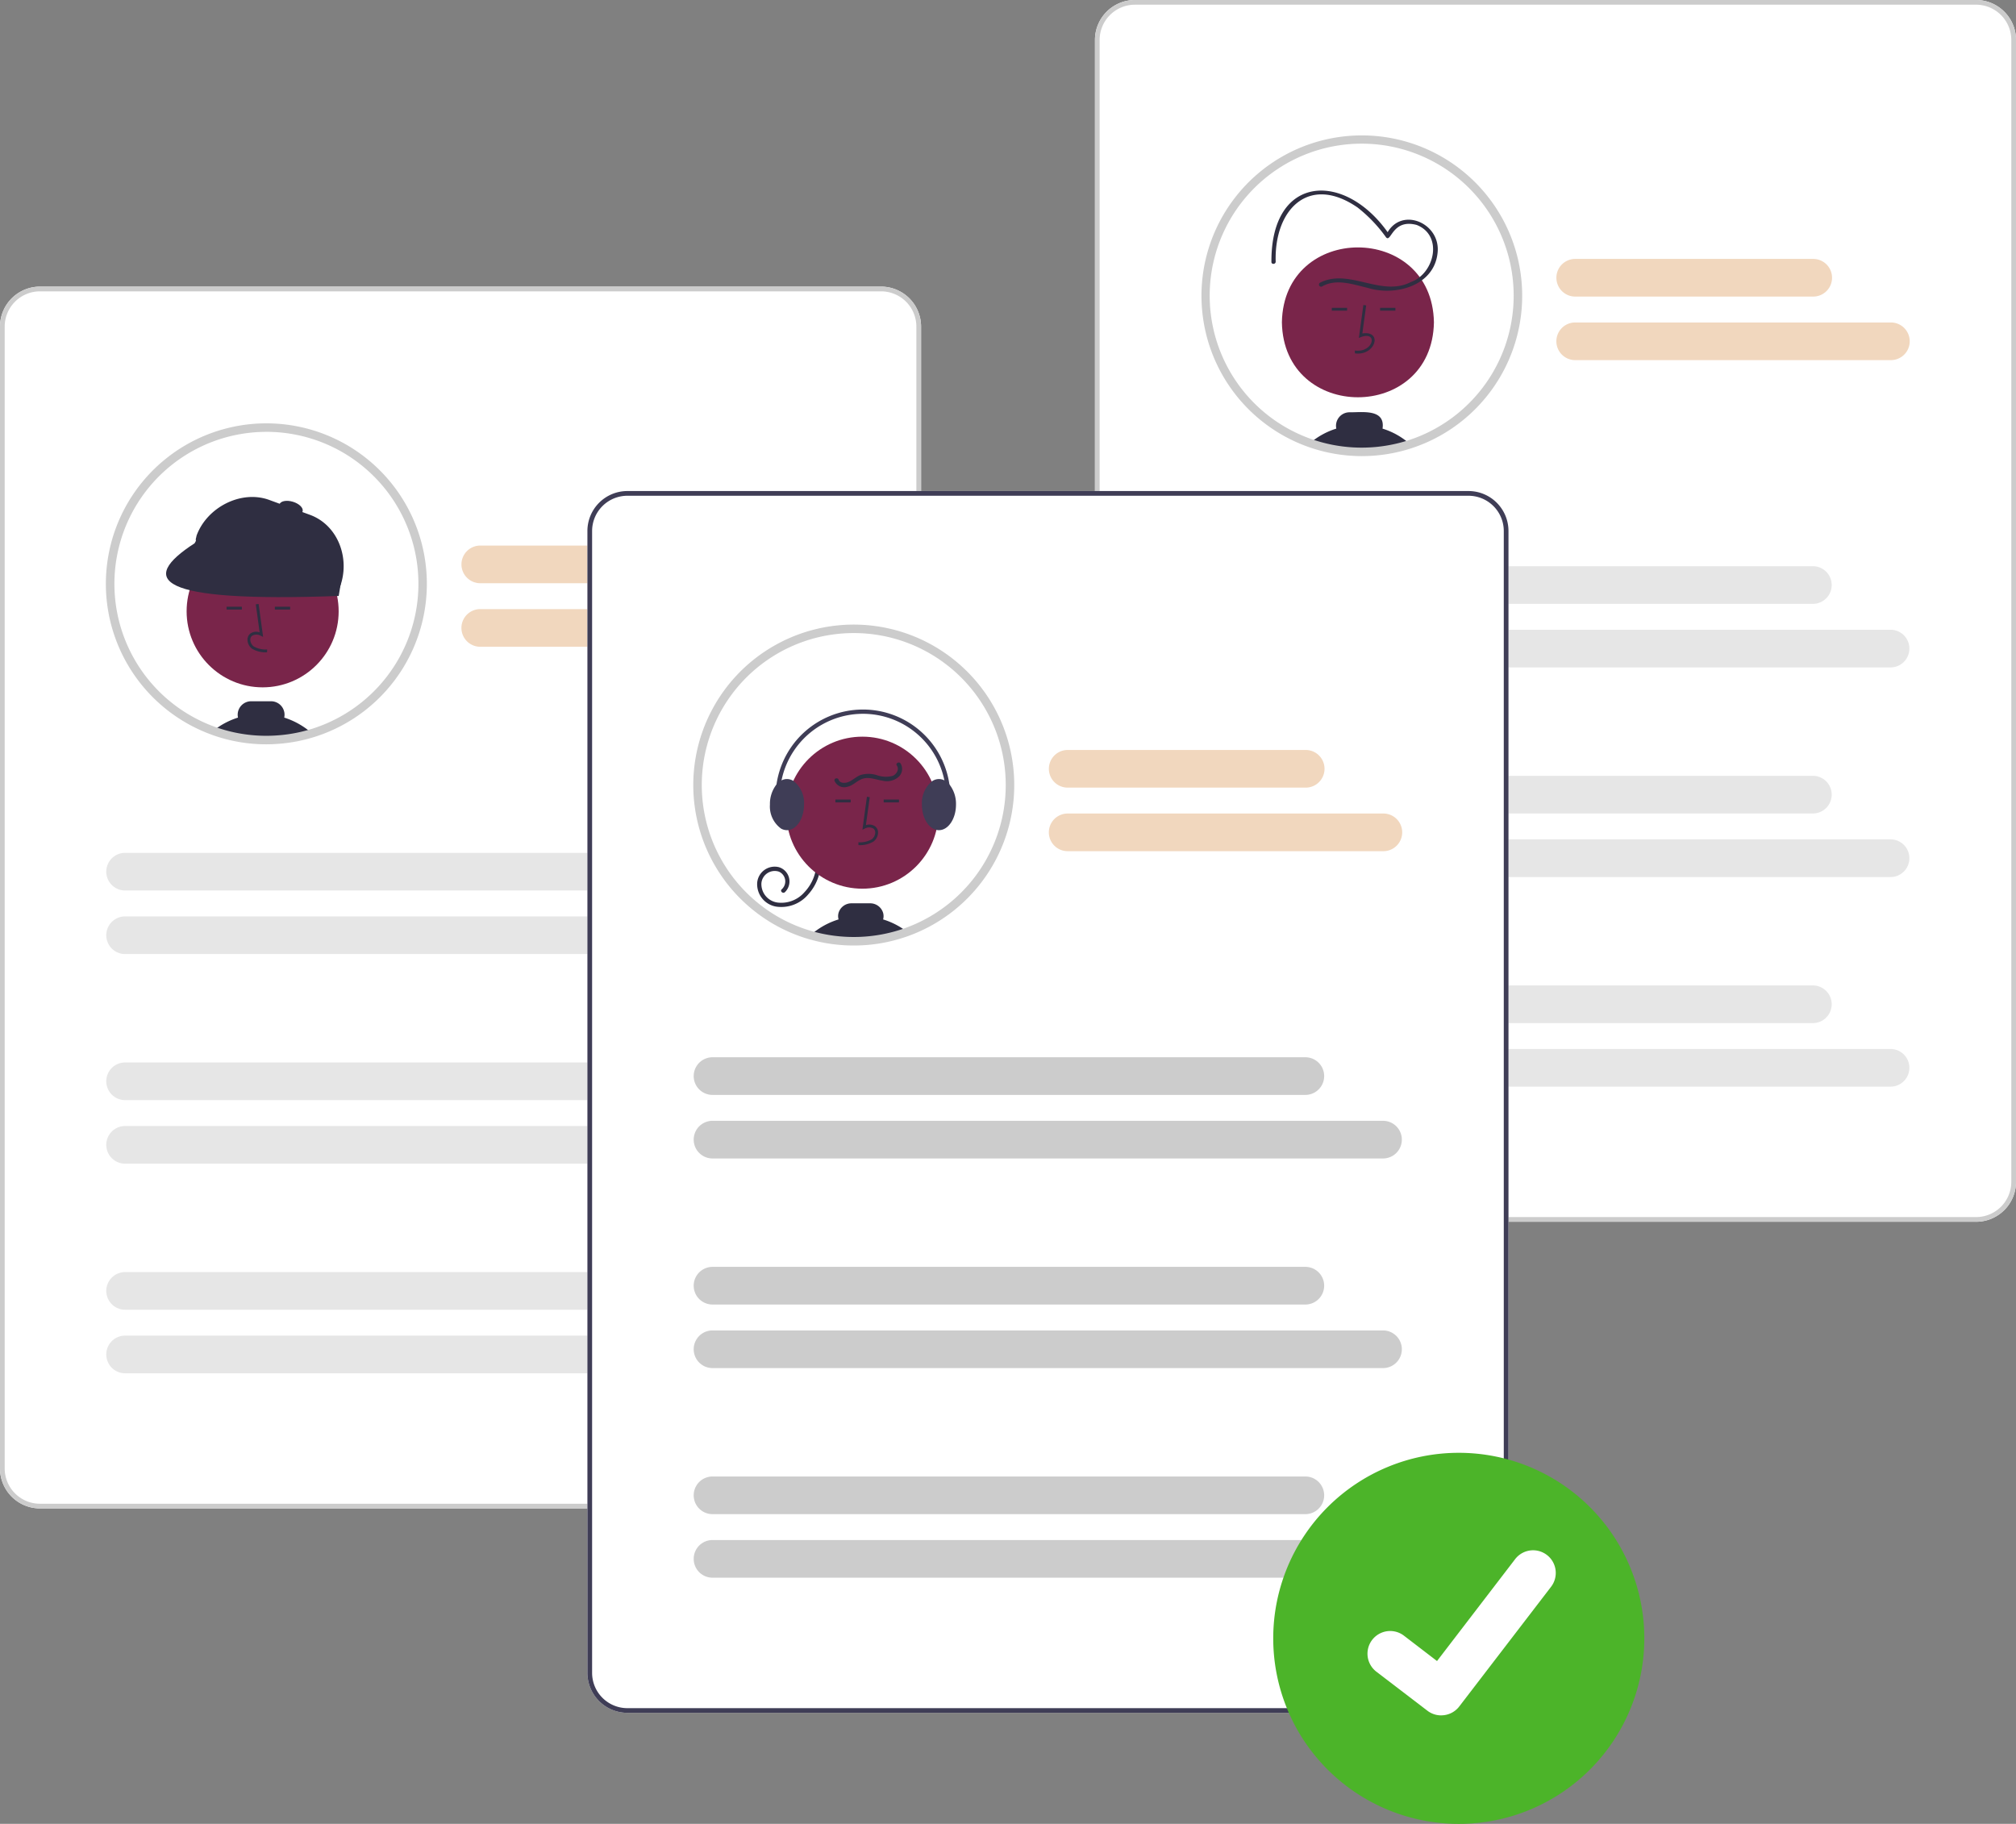 <svg id="undraw_hiring_re_yk5n" xmlns="http://www.w3.org/2000/svg" width="365.084" height="330.301" viewBox="0 0 365.084 330.301">
  <rect x="0" y="0" width="365.084" height="330.301" fill="#808080" stroke="none"/>
  <path id="Path_3045" data-name="Path 3045" d="M410.584,454.776H258.253a7.242,7.242,0,0,1-7.234-7.234v-206.8a7.242,7.242,0,0,1,7.234-7.234H410.584a7.242,7.242,0,0,1,7.234,7.234v206.8a7.242,7.242,0,0,1-7.234,7.234Z" transform="translate(-251.019 -181.601)" fill="#fff"/>
  <path id="Path_3046" data-name="Path 3046" d="M345.729,310.6A28.3,28.3,0,0,1,326.2,337.513c-.17.054-.339.108-.512.159-.736.226-1.481.419-2.24.584a27.82,27.82,0,0,1-4.169.579q-.914.062-1.839.062a28.244,28.244,0,0,1-9.355-1.584l-.26-.093A28.3,28.3,0,1,1,345.729,310.6Z" transform="translate(-269.197 -204.873)" fill="#fff"/>
  <ellipse id="Ellipse_266" data-name="Ellipse 266" cx="13.766" cy="13.766" rx="13.766" ry="13.766" transform="translate(33.796 96.946)" fill="#79254a"/>
  <path id="Path_3047" data-name="Path 3047" d="M340.245,352.118l.014-.514a4.255,4.255,0,0,1-2.435-.55,1.581,1.581,0,0,1-.613-1.165.9.9,0,0,1,.3-.744,1.558,1.558,0,0,1,1.592-.014l.426.2-.816-5.965-.51.07.694,5.074a1.816,1.816,0,0,0-1.718.247,1.407,1.407,0,0,0-.479,1.155,2.092,2.092,0,0,0,.823,1.562A4.737,4.737,0,0,0,340.245,352.118Z" transform="translate(-291.88 -233.99)" fill="#2f2e41"/>
  <rect id="Rectangle_891" data-name="Rectangle 891" width="2.771" height="0.514" transform="translate(41.029 109.878)" fill="#2f2e41"/>
  <rect id="Rectangle_892" data-name="Rectangle 892" width="2.771" height="0.514" transform="translate(49.774 109.878)" fill="#2f2e41"/>
  <path id="Path_3048" data-name="Path 3048" d="M337.709,380.017a2.522,2.522,0,0,0,.057-.514,2.447,2.447,0,0,0-2.444-2.443h-3.6a2.446,2.446,0,0,0-2.443,2.443,2.376,2.376,0,0,0,.056.517,13.823,13.823,0,0,0-3.809,1.885c-.226.157-.45.327-.664.5l.26.093a28.241,28.241,0,0,0,9.355,1.584q.926,0,1.839-.062a27.821,27.821,0,0,0,4.169-.579c.759-.165,1.5-.358,2.24-.584A13.94,13.94,0,0,0,337.709,380.017Z" transform="translate(-286.237 -250.062)" fill="#2f2e41"/>
  <path id="Path_3049" data-name="Path 3049" d="M347.689,389.521a1.892,1.892,0,0,0-.931.327,27.813,27.813,0,0,0,4.169-.579Z" transform="translate(-296.68 -255.885)" fill="#2f2e41"/>
  <path id="Path_3050" data-name="Path 3050" d="M343.394,323.773l-23.914-8.748a1.029,1.029,0,0,1-.613-1.32l.081-.382c1.868-5.105,8.058-8.318,13.163-6.45l7.359,2.692c5.105,1.868,7.324,7.913,5.456,13.018l-.213.578A1.029,1.029,0,0,1,343.394,323.773Z" transform="translate(-283.348 -216.332)" fill="#2f2e41"/>
  <path id="Path_3051" data-name="Path 3051" d="M339.779,328.284c-33.331,1.23-36.243-2.958-26.088-9.544l2.155-3.964,24.692,9Z" transform="translate(-278.445 -220.357)" fill="#2f2e41"/>
  <ellipse id="Ellipse_267" data-name="Ellipse 267" cx="1.157" cy="2.186" rx="1.157" ry="2.186" transform="translate(50.278 92.454) rotate(-73.27)" fill="#2f2e41"/>
  <path id="Path_3052" data-name="Path 3052" d="M316.739,338.973a28.993,28.993,0,0,1-9.61-1.628l-.268-.1a29.064,29.064,0,1,1,18.877.3c-.183.058-.355.113-.53.165-.731.225-1.506.427-2.3.6a28.641,28.641,0,0,1-4.285.595C318.006,338.952,317.37,338.973,316.739,338.973Zm0-56.585a27.525,27.525,0,0,0-9.352,53.411l.255.091a27.448,27.448,0,0,0,9.1,1.54c.6,0,1.2-.02,1.787-.06a27.134,27.134,0,0,0,4.058-.563c.749-.162,1.481-.353,2.176-.567.172-.051.336-.1.5-.155a27.525,27.525,0,0,0-8.521-53.7Z" transform="translate(-268.5 -204.178)" fill="#ccc"/>
  <path id="Path_3053" data-name="Path 3053" d="M269.607,502.682" transform="translate(-259.884 -309.975)" fill="#f2f2f2"/>
  <path id="Path_3054" data-name="Path 3054" d="M410.584,454.776H258.253a7.242,7.242,0,0,1-7.234-7.234v-206.8a7.242,7.242,0,0,1,7.234-7.234H410.584a7.242,7.242,0,0,1,7.234,7.234v206.8a7.242,7.242,0,0,1-7.234,7.234ZM258.253,234.364a6.39,6.39,0,0,0-6.383,6.383v206.8a6.39,6.39,0,0,0,6.383,6.383H410.584a6.39,6.39,0,0,0,6.383-6.383v-206.8a6.39,6.39,0,0,0-6.383-6.383Z" transform="translate(-251.019 -181.601)" fill="#ccc"/>
  <path id="Path_3055" data-name="Path 3055" d="M457.284,329.975h-43.1a3.41,3.41,0,0,1,0-6.82h43.1a3.41,3.41,0,0,1,0,6.82Z" transform="translate(-327.208 -224.353)" fill="#f1d7be"/>
  <path id="Path_3056" data-name="Path 3056" d="M471.35,351.977H414.179a3.41,3.41,0,1,1,0-6.82H471.35a3.41,3.41,0,1,1,0,6.82Z" transform="translate(-327.208 -234.847)" fill="#f1d7be"/>
  <path id="Path_3057" data-name="Path 3057" d="M398.58,436.367H291.224a3.41,3.41,0,0,1,0-6.82H398.58a3.41,3.41,0,0,1,0,6.82Z" transform="translate(-268.567 -275.095)" fill="#e6e6e6"/>
  <path id="Path_3058" data-name="Path 3058" d="M412.646,458.369H291.224a3.41,3.41,0,1,1,0-6.82H412.646a3.41,3.41,0,1,1,0,6.82Z" transform="translate(-268.567 -285.588)" fill="#e6e6e6"/>
  <path id="Path_3059" data-name="Path 3059" d="M398.58,508.94H291.224a3.41,3.41,0,1,1,0-6.82H398.58a3.41,3.41,0,0,1,0,6.82Z" transform="translate(-268.567 -309.707)" fill="#e6e6e6"/>
  <path id="Path_3060" data-name="Path 3060" d="M412.646,530.942H291.224a3.41,3.41,0,1,1,0-6.82H412.646a3.41,3.41,0,1,1,0,6.82Z" transform="translate(-268.567 -320.2)" fill="#e6e6e6"/>
  <path id="Path_3061" data-name="Path 3061" d="M398.58,581.513H291.224a3.41,3.41,0,1,1,0-6.82H398.58a3.41,3.41,0,0,1,0,6.82Z" transform="translate(-268.567 -344.319)" fill="#e6e6e6"/>
  <path id="Path_3062" data-name="Path 3062" d="M412.646,603.515H291.224a3.41,3.41,0,1,1,0-6.82H412.646a3.41,3.41,0,1,1,0,6.82Z" transform="translate(-268.567 -354.812)" fill="#e6e6e6"/>
  <path id="Path_3063" data-name="Path 3063" d="M789.663,355.531H637.331A7.242,7.242,0,0,1,630.1,348.3V141.5a7.242,7.242,0,0,1,7.234-7.234H789.663A7.242,7.242,0,0,1,796.9,141.5V348.3a7.242,7.242,0,0,1-7.234,7.234Z" transform="translate(-431.812 -134.268)" fill="#fff"/>
  <path id="Path_3064" data-name="Path 3064" d="M789.663,355.531H637.331A7.242,7.242,0,0,1,630.1,348.3V141.5a7.242,7.242,0,0,1,7.234-7.234H789.663A7.242,7.242,0,0,1,796.9,141.5V348.3a7.242,7.242,0,0,1-7.234,7.234ZM637.331,135.119a6.39,6.39,0,0,0-6.383,6.383V348.3a6.39,6.39,0,0,0,6.383,6.383H789.663a6.39,6.39,0,0,0,6.382-6.383V141.5a6.39,6.39,0,0,0-6.382-6.383Z" transform="translate(-431.812 -134.268)" fill="#ccc"/>
  <path id="Path_3065" data-name="Path 3065" d="M724.954,210.823a28.293,28.293,0,1,1-28.293-28.293A28.293,28.293,0,0,1,724.954,210.823Z" transform="translate(-450.065 -157.286)" fill="#fff"/>
  <path id="Path_3066" data-name="Path 3066" d="M722.356,233.5c-.309,18.095-27.225,18.092-27.531,0C695.133,215.408,722.049,215.411,722.356,233.5Z" transform="translate(-462.682 -175.124)" fill="#79254a"/>
  <path id="Path_3067" data-name="Path 3067" d="M720.084,248.628l-.014-.514c3.545.473,4.309-3.921.733-2.278l.816-5.965.51.07-.694,5.074C725.2,244.454,723.807,249.143,720.084,248.628Z" transform="translate(-474.722 -184.633)" fill="#2f2e41"/>
  <rect id="Rectangle_893" data-name="Rectangle 893" width="2.771" height="0.514" transform="translate(249.927 55.746)" fill="#2f2e41"/>
  <rect id="Rectangle_894" data-name="Rectangle 894" width="2.771" height="0.514" transform="translate(241.181 55.746)" fill="#2f2e41"/>
  <path id="Path_3068" data-name="Path 3068" d="M717.7,279.938c.54-3.645-3.727-2.924-5.985-2.96a2.448,2.448,0,0,0-2.387,2.958,13.384,13.384,0,0,0-4.756,2.624,28.415,28.415,0,0,0,18.115.2A13.316,13.316,0,0,0,717.7,279.938Z" transform="translate(-467.332 -202.313)" fill="#2f2e41"/>
  <path id="Path_3069" data-name="Path 3069" d="M700.39,217.606c2.551-1.474,5.645-.343,8.28.275,5,1.537,12.011-.388,12.619-6.343.633-5.539-6.944-8.626-9.366-3.113l.705-.092c-7.854-11.673-21.517-11.23-21.427,4.818-.029.5.743.494.772,0-.289-9.457,5.969-15.921,14.816-9.844a26.066,26.066,0,0,1,5.173,5.416c.921,1.033,1.122-3.414,5.531-2.25,4.853,1.88,3.27,8.829-1.068,10.355-5.36,2.738-11.165-2.571-16.424.112a.386.386,0,0,0,.39.667Z" transform="translate(-460.954 -165.738)" fill="#2f2e41"/>
  <path id="Path_3070" data-name="Path 3070" d="M696,239.226a29.04,29.04,0,1,1,9-1.422,29.04,29.04,0,0,1-9,1.422Zm0-56.585a27.525,27.525,0,1,0,27.521,27.522A27.526,27.526,0,0,0,696,182.64Z" transform="translate(-449.405 -156.624)" fill="#ccc"/>
  <path id="Path_3071" data-name="Path 3071" d="M836.363,230.731h-43.1a3.41,3.41,0,0,1,0-6.82h43.1a3.41,3.41,0,1,1,0,6.82Z" transform="translate(-508.002 -177.021)" fill="#f1d7be"/>
  <path id="Path_3072" data-name="Path 3072" d="M850.43,252.733H793.259a3.41,3.41,0,1,1,0-6.82H850.43a3.41,3.41,0,0,1,0,6.82Z" transform="translate(-508.002 -187.514)" fill="#f1d7be"/>
  <path id="Path_3073" data-name="Path 3073" d="M777.661,337.122H670.3a3.41,3.41,0,0,1,0-6.82H777.661a3.41,3.41,0,1,1,0,6.82Z" transform="translate(-449.362 -227.762)" fill="#e6e6e6"/>
  <path id="Path_3074" data-name="Path 3074" d="M791.726,359.125H670.3a3.41,3.41,0,1,1,0-6.82H791.726a3.41,3.41,0,1,1,0,6.82Z" transform="translate(-449.361 -238.256)" fill="#e6e6e6"/>
  <path id="Path_3075" data-name="Path 3075" d="M777.661,409.694H670.3a3.41,3.41,0,0,1,0-6.82H777.661a3.41,3.41,0,1,1,0,6.82Z" transform="translate(-449.362 -262.374)" fill="#e6e6e6"/>
  <path id="Path_3076" data-name="Path 3076" d="M791.726,431.7H670.3a3.41,3.41,0,1,1,0-6.82H791.726a3.41,3.41,0,1,1,0,6.82Z" transform="translate(-449.361 -272.868)" fill="#e6e6e6"/>
  <path id="Path_3077" data-name="Path 3077" d="M777.661,482.269H670.3a3.41,3.41,0,0,1,0-6.82H777.661a3.41,3.41,0,1,1,0,6.82Z" transform="translate(-449.362 -296.986)" fill="#e6e6e6"/>
  <path id="Path_3078" data-name="Path 3078" d="M791.726,504.271H670.3a3.41,3.41,0,1,1,0-6.82H791.726a3.41,3.41,0,1,1,0,6.82Z" transform="translate(-449.361 -307.48)" fill="#e6e6e6"/>
  <path id="Path_3079" data-name="Path 3079" d="M613.953,525.549H461.621a7.242,7.242,0,0,1-7.234-7.234v-206.8a7.242,7.242,0,0,1,7.234-7.234H613.953a7.242,7.242,0,0,1,7.234,7.234v206.8A7.242,7.242,0,0,1,613.953,525.549Z" transform="translate(-348.011 -215.354)" fill="#fff"/>
  <path id="Path_3080" data-name="Path 3080" d="M492.506,380.265a28.207,28.207,0,0,0,8.318,20.039c.221.219.448.437.676.651a28.255,28.255,0,0,0,4.491,3.423c.309.19.617.373.934.55a28.13,28.13,0,0,0,5.113,2.245c.306.1.617.2.928.283a28.409,28.409,0,0,0,17.187-.484l.322-.116a28.3,28.3,0,1,0-37.969-26.593Z" transform="translate(-366.191 -238.097)" fill="#fff"/>
  <path id="Path_3081" data-name="Path 3081" d="M524.659,432.236a8.767,8.767,0,0,1-2.264,5.935,6.362,6.362,0,0,1-5.806,2.217,4.119,4.119,0,0,1-3.444-4.29,3.178,3.178,0,0,1,3.927-2.854,2.7,2.7,0,0,1,1.08,4.545c-.382.31-.931-.232-.546-.546a1.927,1.927,0,0,0-.543-3.194,2.422,2.422,0,0,0-3.154,2.141,3.377,3.377,0,0,0,2.933,3.463,5.553,5.553,0,0,0,4.866-1.877,7.962,7.962,0,0,0,2.18-5.541.386.386,0,0,1,.772,0Z" transform="translate(-376.026 -276.2)" fill="#2f2e41"/>
  <ellipse id="Ellipse_268" data-name="Ellipse 268" cx="13.766" cy="13.766" rx="13.766" ry="13.766" transform="translate(142.402 133.41)" fill="#79254a"/>
  <path id="Path_3082" data-name="Path 3082" d="M548.218,418.881l-.014-.514a4.254,4.254,0,0,0,2.435-.55,1.581,1.581,0,0,0,.612-1.165.9.9,0,0,0-.3-.745,1.558,1.558,0,0,0-1.592-.014l-.426.2.816-5.965.51.07-.694,5.074a1.816,1.816,0,0,1,1.718.247,1.407,1.407,0,0,1,.479,1.155,2.092,2.092,0,0,1-.823,1.562A4.739,4.739,0,0,1,548.218,418.881Z" transform="translate(-392.755 -265.832)" fill="#2f2e41"/>
  <rect id="Rectangle_895" data-name="Rectangle 895" width="2.771" height="0.514" transform="translate(160.028 144.8)" fill="#2f2e41"/>
  <rect id="Rectangle_896" data-name="Rectangle 896" width="2.771" height="0.514" transform="translate(151.284 144.8)" fill="#2f2e41"/>
  <path id="Path_3083" data-name="Path 3083" d="M531.622,452.789a28.41,28.41,0,0,0,17.187-.484l.321-.116a13.7,13.7,0,0,0-4.36-2.253,2.194,2.194,0,0,0-.005-1.209,2.433,2.433,0,0,0-2.353-1.708h-3.354a2.424,2.424,0,0,0-2.348,1.705,2.2,2.2,0,0,0-.005,1.211,13.715,13.715,0,0,0-3.889,1.906q-.359.251-.694.525C531.951,452.5,531.784,452.645,531.622,452.789Z" transform="translate(-384.846 -283.428)" fill="#2f2e41"/>
  <path id="Path_3084" data-name="Path 3084" d="M570.193,408.624c0,2.32,1.142,4.244,2.626,4.578a2.12,2.12,0,0,0,.46.051c1.7,0,3.087-2.076,3.087-4.63a5.685,5.685,0,0,0-1.188-3.647,2.978,2.978,0,0,0-.908-.738,2.152,2.152,0,0,0-.99-.244,2.257,2.257,0,0,0-1.314.442A5.153,5.153,0,0,0,570.193,408.624Z" transform="translate(-403.242 -262.908)" fill="#3f3d56"/>
  <path id="Path_3085" data-name="Path 3085" d="M517.577,408.624a4.934,4.934,0,0,0,2.027,4.349,2.2,2.2,0,0,0,1.06.28,2,2,0,0,0,.247-.015c1.585-.188,2.84-2.184,2.84-4.614a5,5,0,0,0-1.942-4.3,2.206,2.206,0,0,0-1.144-.332,2.153,2.153,0,0,0-.99.244,3,3,0,0,0-.911.741A5.7,5.7,0,0,0,517.577,408.624Z" transform="translate(-378.147 -262.908)" fill="#3f3d56"/>
  <path id="Path_3086" data-name="Path 3086" d="M520.734,401.049a.386.386,0,0,0,.366-.509,15.046,15.046,0,1,1,28.984-1.691.386.386,0,1,0,.755.159,15.818,15.818,0,1,0-30.47,1.778.386.386,0,0,0,.366.263Z" transform="translate(-379.085 -251.428)" fill="#3f3d56"/>
  <path id="Path_3087" data-name="Path 3087" d="M551.884,398.434a1.929,1.929,0,0,1-.3,2.388,3.229,3.229,0,0,1-2.974.732c-1.161-.174-2.393-.718-3.568-.351-1,.313-1.717,1.221-2.758,1.449a1.912,1.912,0,0,1-2.351-1.049c-.156-.473.589-.675.744-.205.209.637,1.113.624,1.631.448.83-.283,1.47-.97,2.285-1.3a5,5,0,0,1,2.984.008,4.844,4.844,0,0,0,2.9.128c.68-.287,1.222-1.192.732-1.86C550.923,398.422,551.593,398.037,551.884,398.434Z" transform="translate(-388.801 -260.177)" fill="#2f2e41"/>
  <path id="Path_3088" data-name="Path 3088" d="M520.1,408.635a29.01,29.01,0,0,1-8.046-1.131c-.307-.086-.63-.185-.955-.291a28.988,28.988,0,0,1-5.252-2.306c-.313-.176-.628-.361-.96-.566a29.092,29.092,0,0,1-4.613-3.517c-.234-.218-.465-.442-.692-.665a29.062,29.062,0,1,1,30.457,6.73l-.326.117a29,29,0,0,1-9.614,1.629Zm0-56.585a27.522,27.522,0,0,0-19.43,47.014c.213.211.435.424.658.633a27.547,27.547,0,0,0,4.369,3.33c.315.194.611.369.907.535a27.427,27.427,0,0,0,4.974,2.185c.305.1.607.192.9.274a27.637,27.637,0,0,0,16.723-.469l.312-.112A27.525,27.525,0,0,0,520.1,352.05Z" transform="translate(-365.491 -237.402)" fill="#ccc"/>
  <path id="Path_3089" data-name="Path 3089" d="M613.953,525.549H461.621a7.242,7.242,0,0,1-7.234-7.234v-206.8a7.242,7.242,0,0,1,7.234-7.234H613.953a7.242,7.242,0,0,1,7.234,7.234v206.8A7.242,7.242,0,0,1,613.953,525.549ZM461.621,305.136a6.39,6.39,0,0,0-6.383,6.383v206.8a6.39,6.39,0,0,0,6.383,6.383H613.953a6.39,6.39,0,0,0,6.383-6.383v-206.8a6.39,6.39,0,0,0-6.383-6.383Z" transform="translate(-348.011 -215.354)" fill="#3f3d56"/>
  <path id="Path_3090" data-name="Path 3090" d="M660.653,400.746h-43.1a3.41,3.41,0,1,1,0-6.82h43.1a3.41,3.41,0,1,1,0,6.82Z" transform="translate(-424.2 -258.106)" fill="#f1d7be"/>
  <path id="Path_3091" data-name="Path 3091" d="M674.719,422.75H617.548a3.41,3.41,0,1,1,0-6.82h57.171a3.41,3.41,0,1,1,0,6.82Z" transform="translate(-424.2 -268.6)" fill="#f1d7be"/>
  <path id="Path_3092" data-name="Path 3092" d="M601.949,507.138H494.593a3.41,3.41,0,1,1,0-6.82H601.949a3.41,3.41,0,0,1,0,6.82Z" transform="translate(-365.56 -308.848)" fill="#ccc"/>
  <path id="Path_3093" data-name="Path 3093" d="M616.015,529.141H494.593a3.41,3.41,0,1,1,0-6.82H616.015a3.41,3.41,0,1,1,0,6.82Z" transform="translate(-365.56 -319.342)" fill="#ccc"/>
  <path id="Path_3094" data-name="Path 3094" d="M601.949,579.711H494.593a3.41,3.41,0,1,1,0-6.82H601.949a3.41,3.41,0,0,1,0,6.82Z" transform="translate(-365.56 -343.46)" fill="#ccc"/>
  <path id="Path_3095" data-name="Path 3095" d="M616.015,601.715H494.593a3.41,3.41,0,0,1,0-6.82H616.015a3.41,3.41,0,1,1,0,6.82Z" transform="translate(-365.56 -353.954)" fill="#ccc"/>
  <path id="Path_3096" data-name="Path 3096" d="M601.949,652.285H494.593a3.41,3.41,0,1,1,0-6.82H601.949a3.41,3.41,0,1,1,0,6.82Z" transform="translate(-365.56 -378.072)" fill="#ccc"/>
  <path id="Path_3097" data-name="Path 3097" d="M616.015,674.288H494.593a3.41,3.41,0,1,1,0-6.82H616.015a3.41,3.41,0,1,1,0,6.82Z" transform="translate(-365.56 -388.566)" fill="#ccc"/>
  <path id="Path_3098" data-name="Path 3098" d="M725.428,637.268a33.6,33.6,0,1,0,0,67.2h0a33.6,33.6,0,1,0,0-67.2Z" transform="translate(-461.254 -374.163)" fill="#4cb429"/>
  <path id="f276b720-7c73-4755-84a7-b208d54eb1fc" d="M737.8,700.913a4.078,4.078,0,0,1-2.453-.815l-.044-.033L726.065,693a4.106,4.106,0,1,1,5-6.517l5.985,4.589,14.142-18.449a4.1,4.1,0,0,1,5.754-.76h0l-.088.122.09-.122a4.109,4.109,0,0,1,.759,5.755L741.07,699.307a4.107,4.107,0,0,1-3.266,1.6Z" transform="translate(-476.815 -390.257)" fill="#fff"/>
</svg>
